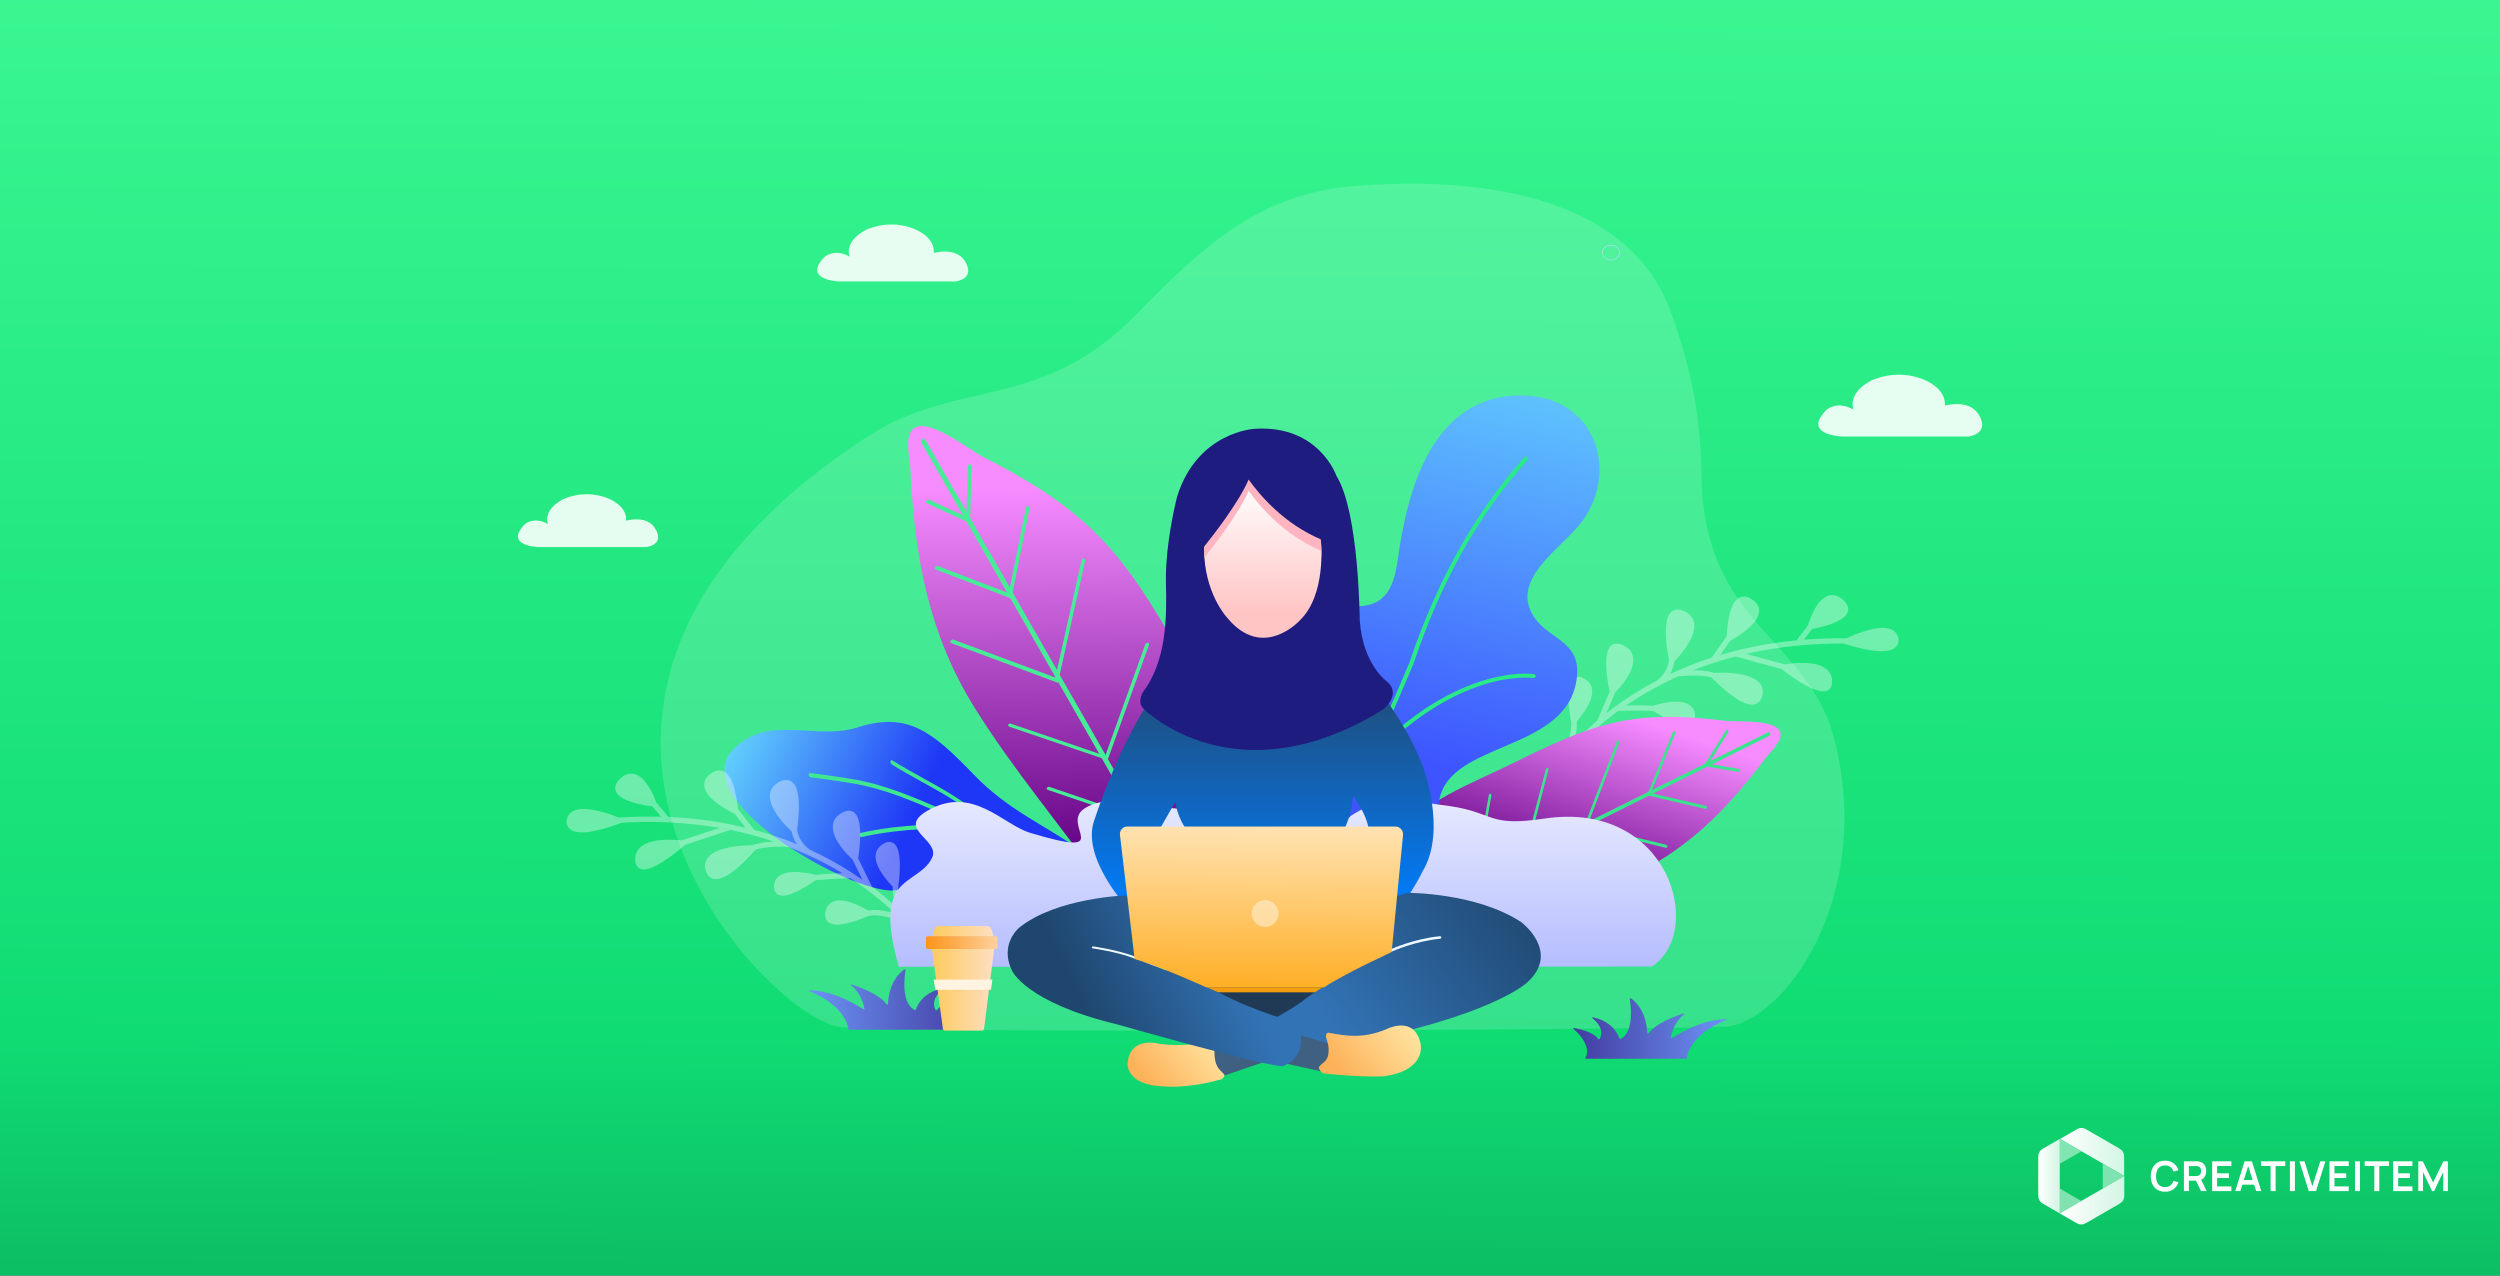 <svg width="980" height="500" viewBox="0 0 980 500" fill="none" xmlns="http://www.w3.org/2000/svg">
<rect x="0" y="0" width="980" height="500" fill="#333333" stroke="none"/>
<rect width="980" height="500" fill="url(#paint0_linear_69_474)"/>
<g clip-path="url(#clip0_69_474)">
<path d="M848.688 467.15C847.638 467.181 846.599 466.917 845.691 466.387C844.86 465.875 844.194 465.133 843.775 464.251C843.312 463.258 843.084 462.171 843.107 461.076C843.084 459.979 843.312 458.892 843.775 457.898C844.194 457.015 844.86 456.273 845.691 455.762C846.599 455.232 847.638 454.967 848.688 454.998C849.89 454.954 851.072 455.308 852.051 456.005C852.958 456.686 853.624 457.638 853.952 458.723L851.983 459.267C851.794 458.566 851.388 457.942 850.824 457.485C850.206 457.035 849.452 456.811 848.688 456.852C847.998 456.826 847.316 457.009 846.731 457.378C846.199 457.743 845.79 458.261 845.558 458.863C845.282 459.575 845.146 460.333 845.157 461.097C845.14 461.859 845.274 462.617 845.549 463.327C845.785 463.932 846.199 464.45 846.737 464.813C847.323 465.181 848.006 465.364 848.697 465.338C849.459 465.372 850.208 465.143 850.821 464.691C851.384 464.233 851.79 463.609 851.98 462.909L853.952 463.425C853.627 464.509 852.965 465.461 852.063 466.143C851.08 466.843 849.894 467.197 848.688 467.15Z" fill="white"/>
<path d="M856.094 466.91V455.239H860.915C861.03 455.239 861.176 455.239 861.354 455.239C861.519 455.247 861.684 455.264 861.847 455.292C862.455 455.368 863.032 455.6 863.523 455.967C863.959 456.308 864.298 456.759 864.503 457.274C864.72 457.833 864.828 458.429 864.821 459.029C864.844 459.901 864.592 460.759 864.102 461.48C863.84 461.832 863.508 462.126 863.127 462.344C862.746 462.562 862.325 462.7 861.889 462.748L861.054 462.819H858.048V466.91H856.094ZM858.048 461.01H860.834C860.944 461.01 861.063 461.01 861.2 460.993C861.325 460.984 861.45 460.962 861.571 460.927C861.864 460.866 862.132 460.717 862.337 460.5C862.521 460.3 862.658 460.061 862.735 459.802C862.81 459.555 862.849 459.299 862.851 459.041C862.85 458.781 862.811 458.523 862.735 458.275C862.658 458.014 862.522 457.774 862.337 457.574C862.13 457.358 861.863 457.21 861.571 457.149C861.449 457.117 861.325 457.098 861.2 457.09C861.063 457.09 860.944 457.09 860.834 457.09H858.048V461.01ZM862.801 466.91L860.502 462.157L862.486 461.72L865.014 466.907L862.801 466.91Z" fill="white"/>
<path d="M867.164 466.91V455.239H874.7V457.072H869.116V459.947H873.726V461.78H869.116V465.077H874.7V466.91H867.164Z" fill="white"/>
<path d="M876.206 466.91L879.883 455.239H882.744L886.424 466.91H884.413L881.074 456.439H881.514L878.217 466.91H876.206ZM878.255 464.379V462.558H884.38V464.379H878.255Z" fill="white"/>
<path d="M890.087 466.91V457.072H886.311V455.239H895.816V457.072H892.038V466.91H890.087Z" fill="white"/>
<path d="M897.646 466.91V455.239H899.598V466.91H897.646Z" fill="white"/>
<path d="M905.042 466.91L901.35 455.239H903.358L906.438 465.012L909.557 455.239H911.577L907.888 466.91H905.042Z" fill="white"/>
<path d="M913.154 466.91V455.239H920.69V457.072H915.109V459.947H919.719V461.78H915.109V465.077H920.69V466.91H913.154Z" fill="white"/>
<path d="M923.162 466.91V455.239H925.113V466.91H923.162Z" fill="white"/>
<path d="M930.73 466.91V457.072H926.955V455.239H936.46V457.072H932.682V466.91H930.73Z" fill="white"/>
<path d="M938.126 466.91V455.239H945.662V457.072H940.093V459.947H944.703V461.78H940.093V465.077H945.674V466.91H938.126Z" fill="white"/>
<path d="M947.982 466.91V455.239H949.741L953.774 463.506L957.811 455.239H959.567V466.91H957.746V459.43L954.164 466.91H953.385L949.821 459.43V466.91H947.982Z" fill="white"/>
<path d="M815.86 470.789L807.43 465.92V475.654L815.86 470.789Z" fill="white" fill-opacity="0.48"/>
<path d="M832.717 461.055L824.287 456.19V465.921L832.717 461.055Z" fill="white" fill-opacity="0.47"/>
<path d="M815.86 451.321L807.43 446.456V456.189L815.86 451.321Z" fill="white" fill-opacity="0.48"/>
<path d="M807.43 446.456L800.687 450.35C800.174 450.645 799.747 451.07 799.451 451.583C799.155 452.096 798.999 452.677 799 453.27V468.84C799 469.433 799.155 470.015 799.452 470.528C799.748 471.041 800.174 471.467 800.687 471.763L807.43 475.654V446.456Z" fill="url(#paint1_linear_69_474)"/>
<path d="M832.717 468.84V461.055L807.43 475.654L814.173 479.549C814.685 479.845 815.267 480.001 815.858 480.001C816.45 480.001 817.032 479.845 817.544 479.549L831.033 471.763C831.545 471.467 831.97 471.04 832.266 470.527C832.562 470.014 832.717 469.433 832.717 468.84Z" fill="url(#paint2_linear_69_474)"/>
<path d="M817.606 442.594C817.098 442.301 816.521 442.146 815.934 442.146C815.347 442.146 814.77 442.301 814.262 442.594L807.573 446.456L832.654 460.939V453.216C832.654 452.629 832.5 452.052 832.206 451.543C831.913 451.034 831.491 450.611 830.982 450.317L817.606 442.594Z" fill="url(#paint3_linear_69_474)"/>
</g>
<path opacity="0.16" d="M329.032 402.527C299.812 398.291 181.156 274.438 340.035 171.165C375.463 148.133 408.052 161.523 445.199 123.415C473.441 94.448 494.79 75.931 530.944 72.935C574.481 69.326 637.632 74.245 654.983 122.384C662.91 144.385 666.755 163.362 666.992 186.255C667.579 244.746 708.529 249.832 718.833 288.985C735.401 351.935 698.729 401.329 676.024 402.471C654.829 403.558 351.43 405.258 329.032 402.527Z" fill="white"/>
<path d="M430.755 210.226C445.252 224.962 455.651 243.879 465.911 261.905C476.061 279.721 492.649 303.56 493.992 325.795C494.671 337.115 451.649 368.44 444.629 364.69C438.869 361.623 435.491 351.433 431.849 346.275C415.482 323.133 397.426 302.026 382.237 277.728C364.25 248.94 358.448 218.967 356.842 183.125C356.718 180.393 354.267 170.704 358.352 167.804C364.181 163.678 380.451 176.643 385.477 179.18C402.397 187.74 417.684 196.955 430.755 210.226Z" fill="url(#paint4_linear_69_474)"/>
<path d="M454.912 334.33C454.829 334.512 454.677 334.693 454.497 334.819C454.041 335.112 453.502 335.042 453.294 334.665L361.092 173.395C360.871 173.019 361.064 172.474 361.507 172.181C361.949 171.888 362.502 171.958 362.709 172.335L454.912 333.605C455.036 333.814 455.022 334.079 454.912 334.33Z" fill="#47ED96"/>
<path d="M600.315 312.944C600.397 312.778 602.372 308.842 606.768 302.918C608.306 300.837 610.268 298.356 612.663 295.619C612.707 295.558 612.75 295.497 612.817 295.455C612.93 295.339 613.033 295.206 613.15 295.077C614.168 292.587 616.467 285.997 615.856 282.809C615.849 282.779 615.845 282.735 615.838 282.705L615.841 282.691C615.841 282.691 615.844 282.678 615.831 282.675C615.765 282.345 615.139 279.096 614.878 275.519C614.5 270.184 615.159 267.024 616.906 265.821C617.674 265.302 619.003 264.901 620.996 265.999C622.75 266.956 623.786 268.344 624.072 270.112C624.856 274.941 619.518 281.214 618.047 282.826C618.355 285.171 617.627 288.443 616.819 291.14C619.531 288.335 622.652 285.383 626.192 282.417C626.208 282.349 626.224 282.281 626.257 282.203L630.978 271.126C630.862 270.584 630.126 267.195 629.785 263.47C629.269 257.746 629.924 254.299 631.797 252.925C632.632 252.308 634.108 251.827 636.431 252.989C638.716 254.128 639.993 255.83 640.218 258.041C640.742 263.238 635.08 269.549 633.223 271.34L629.724 279.548C630.919 278.615 632.142 277.688 633.372 276.792C633.388 276.782 633.388 276.782 633.392 276.768C638.462 273.091 643.823 269.767 649.422 266.828C649.798 266.574 653.616 263.887 654.244 258.79C654.087 257.995 653.402 254.575 653.131 250.796C652.672 244.771 653.432 241.12 655.429 239.647C656.314 238.998 657.888 238.469 660.35 239.65C662.488 240.683 663.746 242.223 664.106 244.223C665.12 249.964 657.886 257.705 656.38 259.222C656.108 261.23 655.427 262.899 654.62 264.252C655.364 263.899 656.121 263.548 656.888 263.215C656.905 263.205 656.935 263.197 656.952 263.187C659.919 261.857 662.936 260.625 666.011 259.507C667.659 258.909 669.313 258.341 670.978 257.791L676.922 249.317C676.956 248.138 677.095 245.785 677.499 243.279C678.311 238.254 679.738 235.303 681.863 234.261C682.886 233.759 684.588 233.474 686.865 235.012C688.76 236.287 689.68 237.862 689.583 239.668C689.465 242.056 687.519 244.713 683.835 247.56C681.202 249.597 678.625 250.976 678.524 251.038L678.245 251.187L674.333 256.767C676.167 256.227 678.009 255.718 679.874 255.229C679.922 255.212 679.982 255.198 680.026 255.194C687.81 253.213 695.9 251.819 704.269 251.006L708.72 245.152C708.914 244.512 709.577 242.368 710.672 240.096C712.494 236.324 714.569 234.098 716.842 233.462C718.714 232.946 720.594 233.489 722.436 235.11C724.182 236.65 724.83 238.218 724.348 239.777C723.711 241.87 721.105 243.614 716.382 245.087C713.779 245.902 711.311 246.392 710.338 246.563L707.154 250.757C712.607 250.328 718.188 250.143 723.857 250.194C724.634 249.82 727.117 248.661 730.089 247.676C734.979 246.042 738.679 245.685 741.089 246.597C742.499 247.129 743.464 248.086 743.964 249.433C744.329 250.319 744.569 252.162 743.221 253.559C740.661 256.2 733.998 255.801 722.852 252.329C722.797 252.316 722.746 252.29 722.695 252.264C716.505 252.233 710.6 252.513 704.979 253.046C697.702 253.731 690.881 254.852 684.526 256.312L699.677 260.442C702.19 260.005 711.285 258.734 715.701 262.091C717.296 263.296 718.126 264.949 718.186 267.007C718.243 269.321 717.227 270.282 716.342 270.688C715.582 271.052 714.608 271.108 713.423 270.9C711.403 270.524 708.761 269.315 705.46 267.251C701.794 264.971 698.691 262.496 698.557 262.393L698.413 262.273L680.321 257.35C677.464 258.091 674.709 258.885 672.039 259.742C669.103 260.693 666.283 261.7 663.579 262.763C666.484 262.734 669.724 262.926 671.809 263.76C672.695 263.712 675.579 263.592 678.857 263.865C684.231 264.317 687.862 265.588 689.686 267.647C690.919 269.052 691.305 270.759 690.815 272.715C690.239 275.038 688.862 275.828 687.826 276.084C687.171 276.244 686.453 276.246 685.642 276.097C683.401 275.683 680.544 274.052 677.001 271.187C674.051 268.791 671.608 266.314 670.976 265.651C667.88 264.42 660.795 264.836 657.853 265.143C655.289 266.282 652.841 267.477 650.516 268.701C645.689 271.222 641.348 273.871 637.452 276.525C640.82 276.476 645.52 276.441 647.846 276.675L647.941 276.64C648.331 276.504 657.667 273.417 662.089 276.203C663.5 277.093 664.285 278.45 664.415 280.21C664.576 282.264 663.679 283.21 662.886 283.651C662.029 284.121 660.873 284.22 659.403 283.945C657.834 283.661 655.894 282.946 653.568 281.797C651.215 280.642 649.131 279.379 648.192 278.8C646.731 278.484 639.461 278.528 634.394 278.662C632.558 280.002 630.839 281.326 629.226 282.632C628.854 282.93 628.479 283.242 628.121 283.543C624.072 286.905 620.555 290.263 617.576 293.405C620.742 292.265 624.939 291.139 628.113 291.673C628.83 291.185 630.541 290.073 632.616 289.062C636.393 287.223 639.392 286.672 641.566 287.428C642.706 287.825 644.21 288.809 644.844 291.231C645.45 293.532 644.652 294.787 643.868 295.431C642.476 296.589 640.025 296.826 636.382 296.153C635.736 296.029 635.054 295.882 634.32 295.709C631.771 295.08 629.481 294.268 628.504 293.909L628.49 293.906C624.673 292.691 617.111 295.682 614.248 297.051C611.95 299.681 610.054 302.064 608.575 304.073C606.429 306.969 604.849 309.412 603.814 311.126C602.778 312.839 602.271 313.834 602.265 313.862C602.048 314.296 601.563 314.525 601.084 314.426C600.989 314.404 600.908 314.385 600.819 314.335C600.29 314.082 600.065 313.457 600.315 312.944Z" fill="white" fill-opacity="0.36"/>
<path d="M434.463 297.145C434.293 297.507 433.882 297.758 433.512 297.702C433.115 297.646 432.902 297.284 433.044 296.881L448.928 252.647C449.07 252.243 449.51 251.951 449.921 252.007C450.319 252.063 450.532 252.425 450.39 252.828L434.506 297.062L434.463 297.145ZM449.751 321.427C449.566 321.817 449.112 322.067 448.729 321.984C448.346 321.9 448.175 321.511 448.346 321.107L466.529 280.883C466.713 280.479 467.167 280.229 467.551 280.312C467.934 280.396 468.104 280.786 467.934 281.189L449.751 321.413C449.765 321.413 449.765 321.413 449.751 321.427Z" fill="#47ED96"/>
<path d="M447.616 320.798C447.963 320.924 448.101 321.273 447.921 321.595C447.741 321.916 447.298 322.084 446.938 321.958L410.713 309.62C410.353 309.494 410.215 309.145 410.395 308.823C410.575 308.502 411.018 308.334 411.378 308.46L447.603 320.798H447.616ZM432.487 296.024C432.833 296.149 432.972 296.499 432.792 296.82C432.612 297.142 432.169 297.309 431.809 297.183L395.584 284.845C395.224 284.719 395.086 284.37 395.266 284.049C395.446 283.727 395.888 283.559 396.248 283.685L432.473 296.024H432.487ZM380.219 205.057L363.318 197.288C362.972 197.135 362.903 196.701 363.138 196.324C363.373 195.947 363.844 195.765 364.19 195.919L378.793 202.626L379.403 182.882C379.416 182.477 379.762 182.085 380.178 182.015C380.593 181.932 380.925 182.197 380.911 182.602L380.219 205.057ZM396.47 234.639L366.82 223.251C366.474 223.111 366.363 222.692 366.585 222.301C366.806 221.909 367.277 221.714 367.623 221.853L395.418 232.529L402.131 199.091C402.214 198.686 402.616 198.336 403.017 198.336C403.432 198.322 403.695 198.644 403.612 199.063L396.47 234.639ZM414.686 267.644L372.869 252.106C372.509 251.98 372.398 251.547 372.62 251.169C372.841 250.778 373.298 250.582 373.658 250.708L413.676 265.59L423.946 219.701C424.043 219.296 424.445 218.961 424.846 218.961C425.248 218.961 425.511 219.296 425.414 219.701L414.686 267.644Z" fill="#47ED96"/>
<path d="M634.832 282.848C619.626 285.887 605.249 293.2 591.306 300.014C577.532 306.758 557.23 314.515 547.12 327.614C541.981 334.289 555.854 371.354 561.807 371.964C566.693 372.464 573.039 367.607 577.476 365.942C597.358 358.504 617.45 353.036 637.065 344.405C660.302 334.178 676.421 318.178 692.357 296.822C693.579 295.199 699.139 290.258 697.791 286.789C695.867 281.835 680.282 283.056 676.07 282.529C661.945 280.781 648.536 280.101 634.832 282.848Z" fill="url(#paint5_linear_69_474)"/>
<path d="M569.011 349.066C568.983 349.221 569.011 349.39 569.08 349.544C569.233 349.91 569.609 350.093 569.888 349.953L693.685 288.385C693.978 288.244 694.089 287.822 693.922 287.456C693.769 287.09 693.393 286.907 693.115 287.047L569.317 348.615C569.15 348.7 569.039 348.869 569.011 349.066Z" fill="#3AE48D"/>
<path d="M597.308 334.589C597.266 334.877 597.405 335.191 597.656 335.315C597.921 335.438 598.199 335.301 598.283 335L606.977 301.826C607.061 301.524 606.907 301.168 606.643 301.045C606.378 300.922 606.099 301.059 606.016 301.36L597.321 334.534C597.321 334.548 597.308 334.575 597.308 334.589ZM578.01 343.228C577.954 343.543 578.136 343.872 578.4 343.968C578.665 344.077 578.93 343.899 578.985 343.584L584.614 311.93C584.67 311.615 584.503 311.273 584.224 311.177C583.96 311.067 583.695 311.245 583.639 311.56L578.01 343.228C578.01 343.215 578.01 343.215 578.01 343.228Z" fill="#3AE48D"/>
<path d="M578.515 343.507C578.251 343.437 578.015 343.604 578.001 343.869C577.987 344.148 578.195 344.427 578.459 344.497L605.963 351.983C606.24 352.053 606.477 351.9 606.49 351.621C606.504 351.342 606.296 351.063 606.032 350.993L578.515 343.507C578.529 343.507 578.529 343.507 578.515 343.507ZM598.073 334.556C597.809 334.487 597.573 334.654 597.559 334.919C597.545 335.198 597.753 335.476 598.017 335.546L625.521 343.033C625.798 343.103 626.035 342.949 626.048 342.67C626.062 342.391 625.854 342.113 625.59 342.043L598.073 334.556ZM667.832 300.316L681.486 302.574C681.764 302.616 681.986 302.393 682 302.059C682 301.724 681.792 301.417 681.514 301.375L669.721 299.424L677.472 287.016C677.624 286.765 677.569 286.374 677.347 286.151C677.124 285.928 676.805 285.956 676.652 286.207L667.832 300.316ZM645.606 311.762L668.651 317.102C668.929 317.171 669.165 316.948 669.179 316.614C669.207 316.279 668.998 315.958 668.721 315.903L647.121 310.898L656.705 287.518C656.816 287.239 656.719 286.862 656.469 286.681C656.219 286.5 655.927 286.597 655.802 286.876L645.606 311.762ZM620.756 324.491L653.038 332.34C653.316 332.409 653.552 332.186 653.58 331.866C653.607 331.531 653.399 331.21 653.121 331.155L622.229 323.654L634.73 291.128C634.841 290.836 634.73 290.473 634.48 290.292C634.23 290.125 633.938 290.222 633.827 290.515L620.756 324.491Z" fill="#3AE48D"/>
<path d="M449 376C438.268 327.191 408.03 330.951 381.831 303.751C365.185 286.475 355.675 278.829 335.682 285.259C323.118 289.298 306.721 283.148 295.517 288.236C254.894 306.672 333.433 351.106 350.857 349.024C367.878 346.997 379.832 339.533 397.825 351.414C413.93 362.051 430.701 374.071 449 376Z" fill="url(#paint6_linear_69_474)"/>
<path d="M446.976 370.979C446.934 370.783 446.837 370.601 446.712 370.475C446.447 370.222 420.533 344.506 384.511 324.938C383.468 324.378 382.384 323.79 381.175 323.146C379.02 321.913 376.754 320.736 374.237 319.532C373.125 318.999 371.971 318.467 370.706 317.907L369.9 317.557C358.221 312.514 346.154 307.304 334.156 305.427C333.085 305.231 331.973 305.049 330.875 304.867C328.789 304.53 326.621 304.208 324.229 303.886C323.117 303.732 322.005 303.592 320.893 303.452C319.836 303.326 318.71 303.172 317.57 303.004C317.25 302.962 317 303.284 317 303.746C317 304.208 317.264 304.614 317.598 304.671C318.752 304.839 319.892 304.993 320.948 305.119C322.061 305.259 323.159 305.399 324.271 305.553C326.648 305.875 328.817 306.197 330.889 306.533C331.987 306.716 333.085 306.898 334.17 307.094C346.07 308.957 358.082 314.139 369.705 319.168L370.511 319.518C371.762 320.078 372.902 320.61 374.001 321.129C376.489 322.319 378.742 323.496 380.897 324.714C382.12 325.359 383.204 325.947 384.247 326.507C420.116 346.005 445.905 371.567 446.155 371.833C446.434 372.113 446.795 372.029 446.948 371.665C447.004 371.455 447.017 371.217 446.976 370.979Z" fill="#3FE791"/>
<path d="M386.46 327.6C386.39 327.311 386.223 327.064 386.001 326.967C385.236 326.651 384.429 326.348 383.609 326.073C382.816 325.812 381.981 325.55 381.119 325.33H381.091C375.931 324.271 370.659 323.624 365.429 323.418C364.163 323.404 362.87 323.418 361.548 323.446C359.699 323.501 357.821 323.597 355.79 323.762C353.996 323.9 352.118 324.092 350.045 324.326C348.613 324.505 347.208 324.698 345.887 324.904C340.824 325.688 337.458 326.486 337.416 326.5C337.11 326.568 336.929 326.995 337.026 327.449C337.124 327.903 337.444 328.206 337.75 328.123C337.778 328.109 341.116 327.311 346.151 326.541C347.472 326.335 348.863 326.142 350.282 325.963C352.341 325.729 354.204 325.537 355.985 325.399C358.002 325.234 359.865 325.138 361.701 325.083C363.009 325.041 364.289 325.041 365.526 325.055C370.701 325.262 375.917 325.894 381.035 326.954C381.87 327.174 382.677 327.421 383.456 327.683C384.248 327.958 385.041 328.247 385.778 328.55C386.098 328.687 386.39 328.439 386.446 327.999C386.502 327.862 386.502 327.724 386.46 327.6ZM403.972 338.014C403.944 337.863 403.874 337.726 403.791 337.602C400.161 332.773 394.778 327.614 387.795 322.263C386.78 321.478 385.737 320.694 384.721 319.938L384.04 319.429C382.51 318.122 380.896 316.856 379.227 315.632C377.669 314.49 376.056 313.389 374.303 312.261C370.13 309.606 365.86 307.253 361.729 304.97C357.793 302.796 353.718 300.54 349.809 298.077C349.503 297.885 349.169 298.064 349.072 298.476C348.974 298.889 349.141 299.384 349.447 299.577C353.384 302.067 357.473 304.323 361.437 306.511C365.554 308.781 369.797 311.119 373.942 313.761C375.68 314.875 377.28 315.962 378.81 317.09C380.451 318.287 382.051 319.552 383.567 320.832L383.595 320.859L384.304 321.382C385.319 322.139 386.363 322.923 387.378 323.693C394.249 328.962 399.535 334.025 403.081 338.744C403.332 339.074 403.693 339.087 403.902 338.771C403.999 338.578 404.027 338.29 403.972 338.014Z" fill="#3FE791"/>
<path d="M500.103 240.301C489.623 253.117 507.187 267.091 507.355 280.367C507.55 295.901 491.747 295.065 486.032 307.032C481.379 316.756 485.808 334.463 488.491 344.438C492.376 358.843 498.803 360.138 510.54 351.988C517.01 347.489 522.781 341.86 530.731 339.52C537.802 337.444 545.613 339.868 552.431 338.001C565.957 334.296 562.478 324.502 564.113 314.081C567.872 290.091 614.905 295.246 618.146 265.475C619.767 250.596 606.255 250.888 600.61 240.663C592.604 226.174 612.795 214.541 620.228 204.33C635.668 183.112 624.071 152.171 591.905 155.208C561.556 158.078 552.543 190.9 548.757 213.803C547.108 223.778 546.996 236.79 533.135 237.612C519.693 238.406 511.323 225.77 500.103 240.301Z" fill="url(#paint7_linear_69_474)"/>
<path d="M497.469 354.923C497.455 354.923 497.455 354.909 497.441 354.909C497.038 354.714 496.884 354.239 497.093 353.862L504.316 341.319C505.874 338.612 507.558 335.71 509.506 332.542C513.626 325.817 518.441 319.426 523.089 313.259C527.097 307.943 531.244 302.446 534.959 296.711C540.748 287.418 545.021 277.344 549.154 267.591L549.808 266.042C550.587 264.214 551.52 262.038 552.48 259.805C557.587 244.54 563.738 230.294 570.752 217.472C578.448 203.407 587.451 190.556 597.527 179.282C597.819 178.947 598.348 178.905 598.696 179.184C599.058 179.449 599.099 179.938 598.807 180.273C579.463 201.928 564.824 228.104 554.052 260.307L554.025 260.363C553.05 262.596 552.132 264.786 551.339 266.628L550.685 268.177C546.524 277.972 542.224 288.116 536.379 297.506L536.365 297.52C532.621 303.297 528.46 308.822 524.425 314.166C519.791 320.305 515.003 326.668 510.926 333.338C508.992 336.491 507.308 339.379 505.749 342.072L498.527 354.616C498.36 354.951 497.872 355.104 497.469 354.923Z" fill="#29EB85"/>
<path d="M533.155 301.788C533.099 301.76 533.043 301.732 532.987 301.691C532.624 301.425 532.583 300.936 532.876 300.601C541.262 291.215 550.066 283.463 559.024 277.568C566.224 272.833 573.535 269.271 580.777 266.981C593.182 263.056 600.982 264.215 601.303 264.257C601.763 264.327 602.07 264.732 601.986 265.151C601.903 265.57 601.484 265.849 601.023 265.779C600.898 265.765 593.196 264.662 581.196 268.475C570.061 272.023 552.871 280.641 534.159 301.579C533.908 301.872 533.49 301.942 533.155 301.788ZM517.471 322.908C517.094 322.74 516.899 322.321 517.053 321.958C528.02 293.98 527.559 277.303 525.243 268.238C522.773 258.6 517.82 255.443 517.764 255.415C517.373 255.178 517.276 254.703 517.527 254.34C517.778 253.99 518.308 253.893 518.685 254.13C518.908 254.27 524.239 257.65 526.862 267.874C528.383 273.797 528.676 280.823 527.741 288.77C526.583 298.646 523.513 309.987 518.615 322.489C518.462 322.894 517.974 323.103 517.541 322.95C517.527 322.936 517.499 322.922 517.471 322.908Z" fill="#29EB85"/>
<path d="M369.265 376.749C369.168 376.587 366.987 372.759 362.289 367.067C360.63 365.063 358.549 362.69 356.004 360.071C355.96 360.01 355.903 359.953 355.849 359.909C355.734 359.793 355.616 359.665 355.501 359.549C354.342 357.121 351.707 350.633 352.137 347.412C352.141 347.368 352.148 347.337 352.155 347.307L352.151 347.293C352.151 347.293 352.148 347.28 352.162 347.277C352.21 346.949 352.664 343.649 352.73 340.058C352.822 334.708 351.991 331.567 350.193 330.459C349.398 329.98 348.051 329.651 346.117 330.86C344.419 331.91 343.45 333.355 343.257 335.14C342.732 340.022 348.408 346.004 349.954 347.547C349.772 349.904 350.67 353.143 351.629 355.808C348.756 353.141 345.48 350.358 341.8 347.574C341.784 347.507 341.767 347.439 341.72 347.364L336.402 336.527C336.496 335.972 337.035 332.551 337.176 328.798C337.385 323.046 336.542 319.621 334.601 318.347C333.729 317.786 332.23 317.366 329.971 318.655C327.749 319.92 326.56 321.692 326.459 323.913C326.207 329.144 332.209 335.162 334.168 336.862L338.104 344.895C336.853 344.026 335.589 343.16 334.305 342.327L334.271 342.307C328.998 338.896 323.469 335.85 317.709 333.205C317.32 332.97 313.368 330.483 312.45 325.411C312.568 324.607 313.053 321.142 313.143 317.357C313.279 311.308 312.318 307.696 310.239 306.327C309.313 305.723 307.719 305.268 305.324 306.59C303.246 307.734 302.06 309.347 301.821 311.359C301.12 317.16 308.773 324.508 310.357 325.97C310.745 327.956 311.511 329.605 312.38 330.913C311.612 330.6 310.831 330.29 310.066 329.99C310.049 329.98 310.018 329.973 310.002 329.963C306.963 328.787 303.88 327.723 300.735 326.76C299.07 326.251 297.381 325.763 295.671 325.308L289.269 317.135C289.165 315.955 288.907 313.62 288.364 311.126C287.283 306.152 285.709 303.266 283.52 302.326C282.458 301.87 280.74 301.675 278.558 303.333C276.739 304.714 275.899 306.328 276.098 308.131C276.353 310.509 278.424 313.072 282.273 315.728C285.014 317.623 287.652 318.869 287.767 318.927L288.058 319.056L292.276 324.435C290.424 323.987 288.551 323.572 286.659 323.191C286.611 323.174 286.554 323.174 286.506 323.157C278.623 321.595 270.466 320.618 262.043 320.251L257.277 314.634C257.049 314.001 256.271 311.895 255.047 309.669C253.021 306.004 250.827 303.874 248.528 303.363C246.625 302.942 244.786 303.596 243.033 305.305C241.376 306.934 240.807 308.539 241.371 310.065C242.121 312.12 244.819 313.725 249.63 314.966C252.274 315.65 254.764 315.999 255.759 316.127L259.169 320.155C253.693 320.011 248.108 320.123 242.437 320.471C241.649 320.134 239.108 319.109 236.068 318.278C231.095 316.904 227.368 316.731 225.008 317.786C223.633 318.397 222.714 319.399 222.288 320.767C221.966 321.68 221.833 323.536 223.254 324.866C225.959 327.373 232.594 326.615 243.557 322.565C243.611 322.551 243.662 322.524 243.713 322.497C249.899 322.137 255.806 322.103 261.465 322.347C268.781 322.655 275.647 323.42 282.095 324.531L267.16 329.459C264.623 329.15 255.463 328.362 251.222 331.948C249.699 333.242 248.95 334.935 248.996 336.991C249.061 339.301 250.138 340.227 251.031 340.582C251.813 340.892 252.782 340.912 253.952 340.638C255.95 340.16 258.525 338.808 261.726 336.555C265.261 334.076 268.237 331.433 268.356 331.332L268.499 331.211L286.321 325.328C289.213 325.908 292.023 326.565 294.721 327.294C297.707 328.08 300.584 328.951 303.346 329.879C300.441 330.006 297.207 330.372 295.18 331.316C294.302 331.317 291.401 331.342 288.132 331.803C282.788 332.545 279.22 334.012 277.52 336.168C276.355 337.632 276.064 339.37 276.669 341.303C277.379 343.598 278.779 344.315 279.835 344.515C280.499 344.638 281.224 344.603 282.015 344.423C284.243 343.888 287.002 342.118 290.377 339.047C293.2 336.485 295.508 333.877 296.101 333.186C299.126 331.794 306.229 331.825 309.19 331.986C311.813 332.992 314.32 334.054 316.721 335.157C321.67 337.427 326.164 339.838 330.194 342.292C326.828 342.417 322.12 342.643 319.818 342.995L319.723 342.961C319.32 342.845 309.828 340.243 305.552 343.278C304.193 344.245 303.472 345.643 303.434 347.418C303.382 349.484 304.338 350.383 305.139 350.774C306.022 351.203 307.181 351.234 308.636 350.889C310.186 350.522 312.084 349.696 314.35 348.434C316.639 347.152 318.661 345.778 319.555 345.142C321 344.757 328.267 344.403 333.345 344.272C335.248 345.512 337.049 346.749 338.718 347.974C339.103 348.253 339.492 348.545 339.877 348.823C344.107 351.974 347.795 355.144 350.949 358.129C347.73 357.156 343.477 356.25 340.325 356.955C339.582 356.506 337.803 355.48 335.682 354.581C331.808 352.936 328.777 352.548 326.645 353.418C325.521 353.881 324.084 354.939 323.582 357.403C323.108 359.745 323.968 360.955 324.779 361.559C326.225 362.639 328.698 362.748 332.301 361.889C332.939 361.732 333.614 361.551 334.336 361.33C336.854 360.567 339.101 359.64 340.049 359.22L340.062 359.217C343.813 357.79 351.533 360.383 354.469 361.613C356.913 364.112 358.916 366.404 360.515 368.337C362.829 371.127 364.531 373.479 365.659 375.139C366.788 376.8 367.343 377.768 367.35 377.796C367.585 378.226 368.093 378.417 368.554 378.303C368.649 378.28 368.727 378.246 368.819 378.209C369.356 377.876 369.545 377.241 369.265 376.749ZM286.642 323.181C286.594 323.164 286.537 323.164 286.489 323.147Z" fill="white" fill-opacity="0.36"/>
<path d="M647.529 378.888L352.362 379C346.727 359.662 349.718 353.622 350.428 351.692C353.183 344.267 362.393 342.953 365.426 336.129C368.542 329.152 351.151 324.999 363.492 317.84C381.23 307.549 392.986 323.224 403.838 326.481C438.091 336.759 415.705 323.587 424.846 317.127C435.837 309.367 456.232 319.043 471.703 316.987C494.923 313.911 496.412 328.649 513.427 328.439C520.689 326.719 526.045 323.853 529.523 319.812C539.499 313.506 544.758 312.499 568.325 315.981C586.078 318.609 583.073 324.244 605.374 320.888C654.513 313.52 668.593 365.199 647.529 378.888Z" fill="url(#paint8_linear_69_474)"/>
<g opacity="0.88">
<path d="M253.377 214.451H210.969C210.969 214.451 197.275 213.99 205.79 205.434C205.79 205.434 209.363 202.294 214.794 205.434C214.794 205.434 212.476 200.145 220.573 195.776C220.573 195.776 227.943 191.91 236.863 194.813C236.863 194.813 245.881 197.395 245.434 204.095C245.434 204.095 253.475 201.75 256.755 207.054C260.845 213.627 253.377 214.451 253.377 214.451ZM374.571 110.329H328.911C328.911 110.329 314.17 109.841 323.341 100.615C323.341 100.615 327.194 97.237 333.043 100.615C333.043 100.615 330.544 94.92 339.268 90.203C339.268 90.203 347.211 86.043 356.815 89.156C356.815 89.156 366.531 91.947 366.056 99.163C366.056 99.163 374.711 96.637 378.243 102.346C382.626 109.436 374.571 110.329 374.571 110.329ZM771.629 171.113H722.101C722.101 171.113 706.104 170.583 716.057 160.576C716.057 160.576 720.231 156.905 726.582 160.576C726.582 160.576 723.874 154.392 733.325 149.284C733.325 149.284 741.937 144.762 752.365 148.154C752.365 148.154 762.904 151.182 762.388 158.998C762.388 158.998 771.782 156.249 775.621 162.446C780.353 170.15 771.629 171.113 771.629 171.113Z" fill="white"/>
</g>
<path d="M621.766 415.015H660.894C661.076 415.015 661.229 414.946 661.229 414.848C661.355 413.606 662.723 405.468 676.696 399.844C676.947 399.746 676.822 399.537 676.501 399.537C674.016 399.509 666.324 400.053 655.562 406.864C655.352 407.004 654.934 406.906 654.962 406.739C655.227 405.175 656.33 400.639 660.238 397.555C660.434 397.401 660.071 397.206 659.764 397.317C656.539 398.406 648.847 401.295 646.377 404.98C646.251 405.161 645.721 405.12 645.721 404.924C645.637 401.965 644.813 395.503 639.467 391.427C639.271 391.274 638.811 391.358 638.839 391.539C639.285 394.191 640.625 404.31 635.419 407.213C635.223 407.325 634.874 407.269 634.832 407.129C634.4 405.748 632.264 400.5 624.572 398.825C624.265 398.755 623.958 398.936 624.154 399.076C625.647 400.221 629.081 403.417 627.099 407.255C627.015 407.422 626.541 407.422 626.443 407.255C625.857 406.25 623.874 404.338 617.16 402.97C616.867 402.914 616.574 403.068 616.741 403.221C618.5 404.757 624.084 410.186 621.445 414.792C621.376 414.904 621.529 415.015 621.766 415.015ZM372.063 403.668H332.935C332.754 403.668 332.6 403.598 332.6 403.5C332.475 402.258 331.107 394.121 317.133 388.496C316.882 388.399 317.008 388.189 317.329 388.189C319.814 388.161 327.505 388.706 338.268 395.517C338.477 395.656 338.896 395.559 338.868 395.391C338.603 393.828 337.5 389.292 333.591 386.207C333.396 386.054 333.759 385.858 334.066 385.97C337.29 387.059 344.982 389.948 347.453 393.633C347.578 393.814 348.109 393.772 348.109 393.577C348.193 390.618 349.016 384.156 354.363 380.08C354.558 379.927 355.019 380.01 354.991 380.192C354.544 382.844 353.204 392.963 358.411 395.866C358.606 395.977 358.955 395.922 358.997 395.782C359.43 394.4 361.566 389.152 369.257 387.477C369.564 387.408 369.871 387.589 369.676 387.729C368.182 388.873 364.748 392.069 366.731 395.908C366.814 396.075 367.289 396.075 367.387 395.908C367.973 394.903 369.955 392.991 376.67 391.623C376.963 391.567 377.256 391.72 377.088 391.874C375.33 393.409 369.746 398.839 372.384 403.445C372.454 403.556 372.3 403.668 372.063 403.668Z" fill="url(#paint9_linear_69_474)"/>
<path d="M631.5 102C629.576 102 628 100.649 628 99C628 97.351 629.576 96 631.5 96C633.424 96 635 97.351 635 99C635 100.649 633.439 102 631.5 102ZM631.5 96.221C629.712 96.221 628.258 97.468 628.258 99C628.258 100.532 629.712 101.779 631.5 101.779C633.288 101.779 634.742 100.532 634.742 99C634.742 97.468 633.288 96.221 631.5 96.221Z" fill="#B7DBFE"/>
<path d="M557.598 300.029C550.687 281.916 537.411 266.779 537.411 266.779C534.644 263.255 529.109 261.093 524.347 259.815C524.024 259.731 515.918 258.186 515.918 258.186C502.095 254.634 504.329 241 504.329 241L486.207 243.429C490.323 255.013 480.602 256.88 480.602 256.88C480.082 256.979 478.986 257.246 477.623 257.597C477.23 257.639 455.962 262.314 449.696 276.131C448.614 277.774 447.575 279.501 446.549 281.256C436.322 298.92 429.032 321.329 429.032 321.329C423.426 336.269 442.49 356.446 442.49 356.446L460.246 341.689L453.447 327.03L460.724 314.337C461.44 319.279 463.814 324.713 469.04 330.301H524.164C524.164 330.301 529.826 322.045 530.387 311.992C545.32 332.857 528.744 335.623 528.744 335.623L540.685 364C550.968 355.786 557.598 341.675 557.598 341.675C567.502 325.429 557.598 300.029 557.598 300.029Z" fill="url(#paint10_linear_69_474)"/>
<path d="M457 376H537V401H457V376Z" fill="#203954"/>
<path d="M468 387H521V389H468V387Z" fill="#F29D0E"/>
<path d="M499.185 401L472 411.652L472.968 424L504 413.391L499.185 401Z" fill="#406081"/>
<path d="M538.914 375.613L541.117 353.247L551.738 350C551.738 350 578.663 349.821 596.426 361.549C596.426 361.549 611.452 372.905 599.175 384.634C599.175 384.634 588.372 396.362 537.637 407.359C537.637 407.359 512.41 411.365 501.018 416.794C500.204 417.181 499.222 417.016 498.604 416.352C496.528 414.156 492.333 408.975 493.09 403.408C493.189 402.745 493.609 402.165 494.227 401.875C497.033 400.562 505.732 396.307 512.537 390.933C512.537 390.933 537.637 372.905 559.062 370.197" fill="url(#paint11_linear_69_474)"/>
<path d="M442.015 416.705C443.013 405.871 454.557 409.194 454.557 409.194C462.407 410.171 469.259 409.432 474.894 408.035C475.687 407.84 476.412 408.482 476.289 409.264C476.043 410.814 475.852 413.229 476.412 415.854C477.096 419.051 478.737 419.791 479.873 421.159C480.351 421.745 479.38 422.904 478.642 423.114C465.785 426.743 457.169 425.92 457.169 425.92C440.934 425.668 442.015 416.705 442.015 416.705Z" fill="url(#paint12_linear_69_474)"/>
<path d="M545.525 373C545.33 373 545.149 372.896 545.052 372.728C544.926 372.482 545.038 372.184 545.288 372.067C545.372 372.028 554.294 367.987 564.413 367.002C564.705 366.976 564.956 367.171 564.998 367.443C565.025 367.715 564.817 367.961 564.524 367.987C554.6 368.945 545.845 372.909 545.748 372.948C545.678 372.987 545.608 373 545.525 373Z" fill="#EDF9FF"/>
<path d="M502 416.476L522.491 421L526 410.444L503.123 404L502 416.476Z" fill="#406081"/>
<path d="M455.663 379.104L454.092 367.284L441.4 351C441.4 351 414.085 351.863 399.475 363.682C399.475 363.682 391.649 370.188 396.695 380.473C396.695 380.473 402.089 392.978 437.925 401.551C437.925 401.551 492.542 417.151 502.634 418C502.634 418 513.935 414.74 508.541 401.031C508.541 401.031 491.847 396.58 478.099 389.211C478.099 389.211 444.181 373.954 432.698 372.763" fill="url(#paint13_linear_69_474)"/>
<path d="M556.853 409.154C554.485 397.653 543.357 403.472 543.357 403.472C534.323 407.297 527.342 406.067 520.909 404.838C520.074 404.674 519.581 405.794 519.814 406.614C520.266 408.239 521.032 409.906 520.772 412.788C520.457 416.312 518.09 416.613 517.077 418.224C516.639 418.907 518.185 420.738 518.993 420.82C535.144 422.459 542.536 421.913 542.536 421.913C559.481 419.481 556.853 409.154 556.853 409.154Z" fill="url(#paint14_linear_69_474)"/>
<path d="M445.522 376C445.462 376 445.387 375.988 445.327 375.963C437.971 373.053 428.486 371.792 428.396 371.78C428.142 371.742 427.962 371.543 428.007 371.33C428.052 371.118 428.292 370.968 428.546 371.006C428.636 371.018 438.255 372.304 445.732 375.251C445.972 375.338 446.062 375.575 445.957 375.775C445.867 375.925 445.702 376 445.522 376Z" fill="#EDF9FF"/>
<path d="M448.554 278.059C448.554 278.059 484.204 313.813 542.012 278.228C542.012 278.228 549.527 272.52 543.925 267.346C543.925 267.346 534.247 260.822 533.012 243.121C533.012 243.121 532.777 200.76 523.889 186.574C523.889 186.574 517.108 166.539 491.927 168.085C491.927 168.085 469.437 169.055 461.422 194.686C461.422 194.686 457.942 208.113 457.179 221.54C457.054 223.775 456.999 226.025 457.04 228.19C457.456 242.77 457.137 259.318 447.903 271.522C447.376 272.59 446.974 273.771 447.001 274.91C447.001 276.063 447.431 277.16 448.554 278.059Z" fill="#1F1C80"/>
<path d="M517.723 212.04C503.513 206.103 494.058 195.332 489.454 189C485.565 197.919 475.368 210.768 472.001 214.895C471.918 232.309 480.892 241.949 480.892 241.949C494.965 259.307 509.532 243.193 509.532 243.193C519.894 233.214 517.833 213.114 517.833 213.114C517.792 212.747 517.764 212.393 517.723 212.04Z" fill="url(#paint15_linear_69_474)"/>
<path d="M489.46 192.41C494.08 198.846 503.538 209.806 517.74 215.825C517.781 216.184 517.809 216.544 517.836 216.917C517.836 216.917 517.919 217.678 517.96 219C518.098 215.15 517.836 212.507 517.836 212.507C517.809 212.133 517.768 211.774 517.74 211.415C503.524 205.382 494.066 194.436 489.46 188C485.569 197.064 475.368 210.122 472 214.317C472 215.782 472.055 217.19 472.151 218.54C475.671 214.145 485.611 201.345 489.46 192.41Z" fill="#FFB5C1"/>
<path d="M441.886 324H546.994C548.769 324 550.166 325.56 549.984 327.361L545.527 373.2C545.527 373.2 526.568 381.951 519.093 387H472.735C472.735 387 455.69 379.228 444.764 375.909L439.022 327.262C438.812 325.532 440.153 324 441.886 324Z" fill="url(#paint16_linear_69_474)"/>
<path opacity="0.42" d="M497.13 363.244C499.958 362.576 501.71 359.742 501.042 356.914C500.374 354.085 497.54 352.334 494.711 353.002C491.882 353.67 490.131 356.504 490.799 359.332C491.466 362.16 494.301 363.912 497.13 363.244Z" fill="white"/>
<path d="M365 369.826H390L385.746 403.285C385.693 403.692 385.358 404 384.971 404H370.377C370.003 404 369.682 403.706 369.628 403.313L365 369.826ZM389.465 367.177H365.548L366.244 364.5C366.471 363.617 367.247 363 368.117 363H386.87C387.766 363 388.542 363.631 388.783 364.528L389.465 367.177Z" fill="url(#paint17_linear_69_474)"/>
<path d="M390.306 372H363.694C363.313 372 363 371.674 363 371.278V367.722C363 367.326 363.313 367 363.694 367H390.306C390.687 367 391 367.326 391 367.722V371.278C391 371.674 390.687 372 390.306 372Z" fill="url(#paint18_linear_69_474)"/>
<path d="M388.471 388H366.661L366 384H389L388.471 388Z" fill="#FFF4E1"/>
<defs>
<linearGradient id="paint0_linear_69_474" x1="479.894" y1="-72.697" x2="478.43" y2="572.009" gradientUnits="userSpaceOnUse">
<stop stop-color="#41FB97"/>
<stop offset="0.743" stop-color="#10DC74"/>
<stop offset="1" stop-color="#09A757"/>
</linearGradient>
<linearGradient id="paint1_linear_69_474" x1="799" y1="461.055" x2="807.43" y2="461.055" gradientUnits="userSpaceOnUse">
<stop stop-color="white"/>
<stop offset="1" stop-color="white" stop-opacity="0.82"/>
</linearGradient>
<linearGradient id="paint2_linear_69_474" x1="807.43" y1="470.528" x2="832.717" y2="470.528" gradientUnits="userSpaceOnUse">
<stop stop-color="white"/>
<stop offset="1" stop-color="white" stop-opacity="0.82"/>
</linearGradient>
<linearGradient id="paint3_linear_69_474" x1="807.573" y1="451.543" x2="832.654" y2="451.543" gradientUnits="userSpaceOnUse">
<stop stop-color="white"/>
<stop offset="1" stop-color="white" stop-opacity="0.82"/>
</linearGradient>
<linearGradient id="paint4_linear_69_474" x1="339" y1="167" x2="340.502" y2="350.413" gradientUnits="userSpaceOnUse">
<stop offset="0.136" stop-color="#F68CFF"/>
<stop offset="0.922" stop-color="#630285"/>
</linearGradient>
<linearGradient id="paint5_linear_69_474" x1="528" y1="230.5" x2="498.522" y2="319.079" gradientUnits="userSpaceOnUse">
<stop offset="0.136" stop-color="#F68CFF"/>
<stop offset="0.922" stop-color="#630285"/>
</linearGradient>
<linearGradient id="paint6_linear_69_474" x1="337.077" y1="362.418" x2="265.787" y2="327.673" gradientUnits="userSpaceOnUse">
<stop stop-color="#1E37F6"/>
<stop offset="1" stop-color="#64D7FD"/>
</linearGradient>
<linearGradient id="paint7_linear_69_474" x1="530" y1="327.5" x2="573.987" y2="120.249" gradientUnits="userSpaceOnUse">
<stop offset="0.154" stop-color="#3D54FF"/>
<stop offset="1" stop-color="#64D7FD"/>
</linearGradient>
<linearGradient id="paint8_linear_69_474" x1="503" y1="314" x2="503" y2="379" gradientUnits="userSpaceOnUse">
<stop stop-color="#E6E9FF"/>
<stop offset="1" stop-color="#B5BDFF"/>
</linearGradient>
<linearGradient id="paint9_linear_69_474" x1="676.829" y1="397.509" x2="317" y2="397.509" gradientUnits="userSpaceOnUse">
<stop stop-color="#6C93F5"/>
<stop offset="0.269" stop-color="#29056B"/>
<stop offset="0.732" stop-color="#2F1277"/>
<stop offset="1" stop-color="#6C93F5"/>
</linearGradient>
<linearGradient id="paint10_linear_69_474" x1="495" y1="268.5" x2="495" y2="357.5" gradientUnits="userSpaceOnUse">
<stop stop-color="#214C78"/>
<stop offset="1" stop-color="#007EFF"/>
</linearGradient>
<linearGradient id="paint11_linear_69_474" x1="604" y1="350" x2="526" y2="407" gradientUnits="userSpaceOnUse">
<stop stop-color="#1F466E"/>
<stop offset="1" stop-color="#3273B5"/>
</linearGradient>
<linearGradient id="paint12_linear_69_474" x1="483.325" y1="401.25" x2="452.899" y2="427.614" gradientUnits="userSpaceOnUse">
<stop stop-color="#FFF4B8"/>
<stop offset="1" stop-color="#FDB259"/>
</linearGradient>
<linearGradient id="paint13_linear_69_474" x1="481.5" y1="373" x2="426.372" y2="398.86" gradientUnits="userSpaceOnUse">
<stop stop-color="#3273B5"/>
<stop offset="1" stop-color="#1F466E"/>
</linearGradient>
<linearGradient id="paint14_linear_69_474" x1="560.5" y1="394.5" x2="527" y2="422" gradientUnits="userSpaceOnUse">
<stop stop-color="#FFF4B8"/>
<stop offset="1" stop-color="#FDB259"/>
</linearGradient>
<linearGradient id="paint15_linear_69_474" x1="495" y1="189" x2="495" y2="250" gradientUnits="userSpaceOnUse">
<stop stop-color="white"/>
<stop offset="0.844" stop-color="#FFC4C4"/>
</linearGradient>
<linearGradient id="paint16_linear_69_474" x1="495" y1="316" x2="494.5" y2="387" gradientUnits="userSpaceOnUse">
<stop stop-color="#FFE9C4"/>
<stop offset="1" stop-color="#FFAF27"/>
</linearGradient>
<linearGradient id="paint17_linear_69_474" x1="365" y1="384" x2="394.5" y2="384" gradientUnits="userSpaceOnUse">
<stop stop-color="#FDCB5E"/>
<stop offset="1" stop-color="#FFE2D5"/>
</linearGradient>
<linearGradient id="paint18_linear_69_474" x1="358.5" y1="370" x2="396.5" y2="370" gradientUnits="userSpaceOnUse">
<stop stop-color="#FC8A05"/>
<stop offset="1" stop-color="#FFDDB6"/>
</linearGradient>
<clipPath id="clip0_69_474">
<rect width="160.567" height="38" fill="white" transform="translate(799 442)"/>
</clipPath>
</defs>
</svg>
